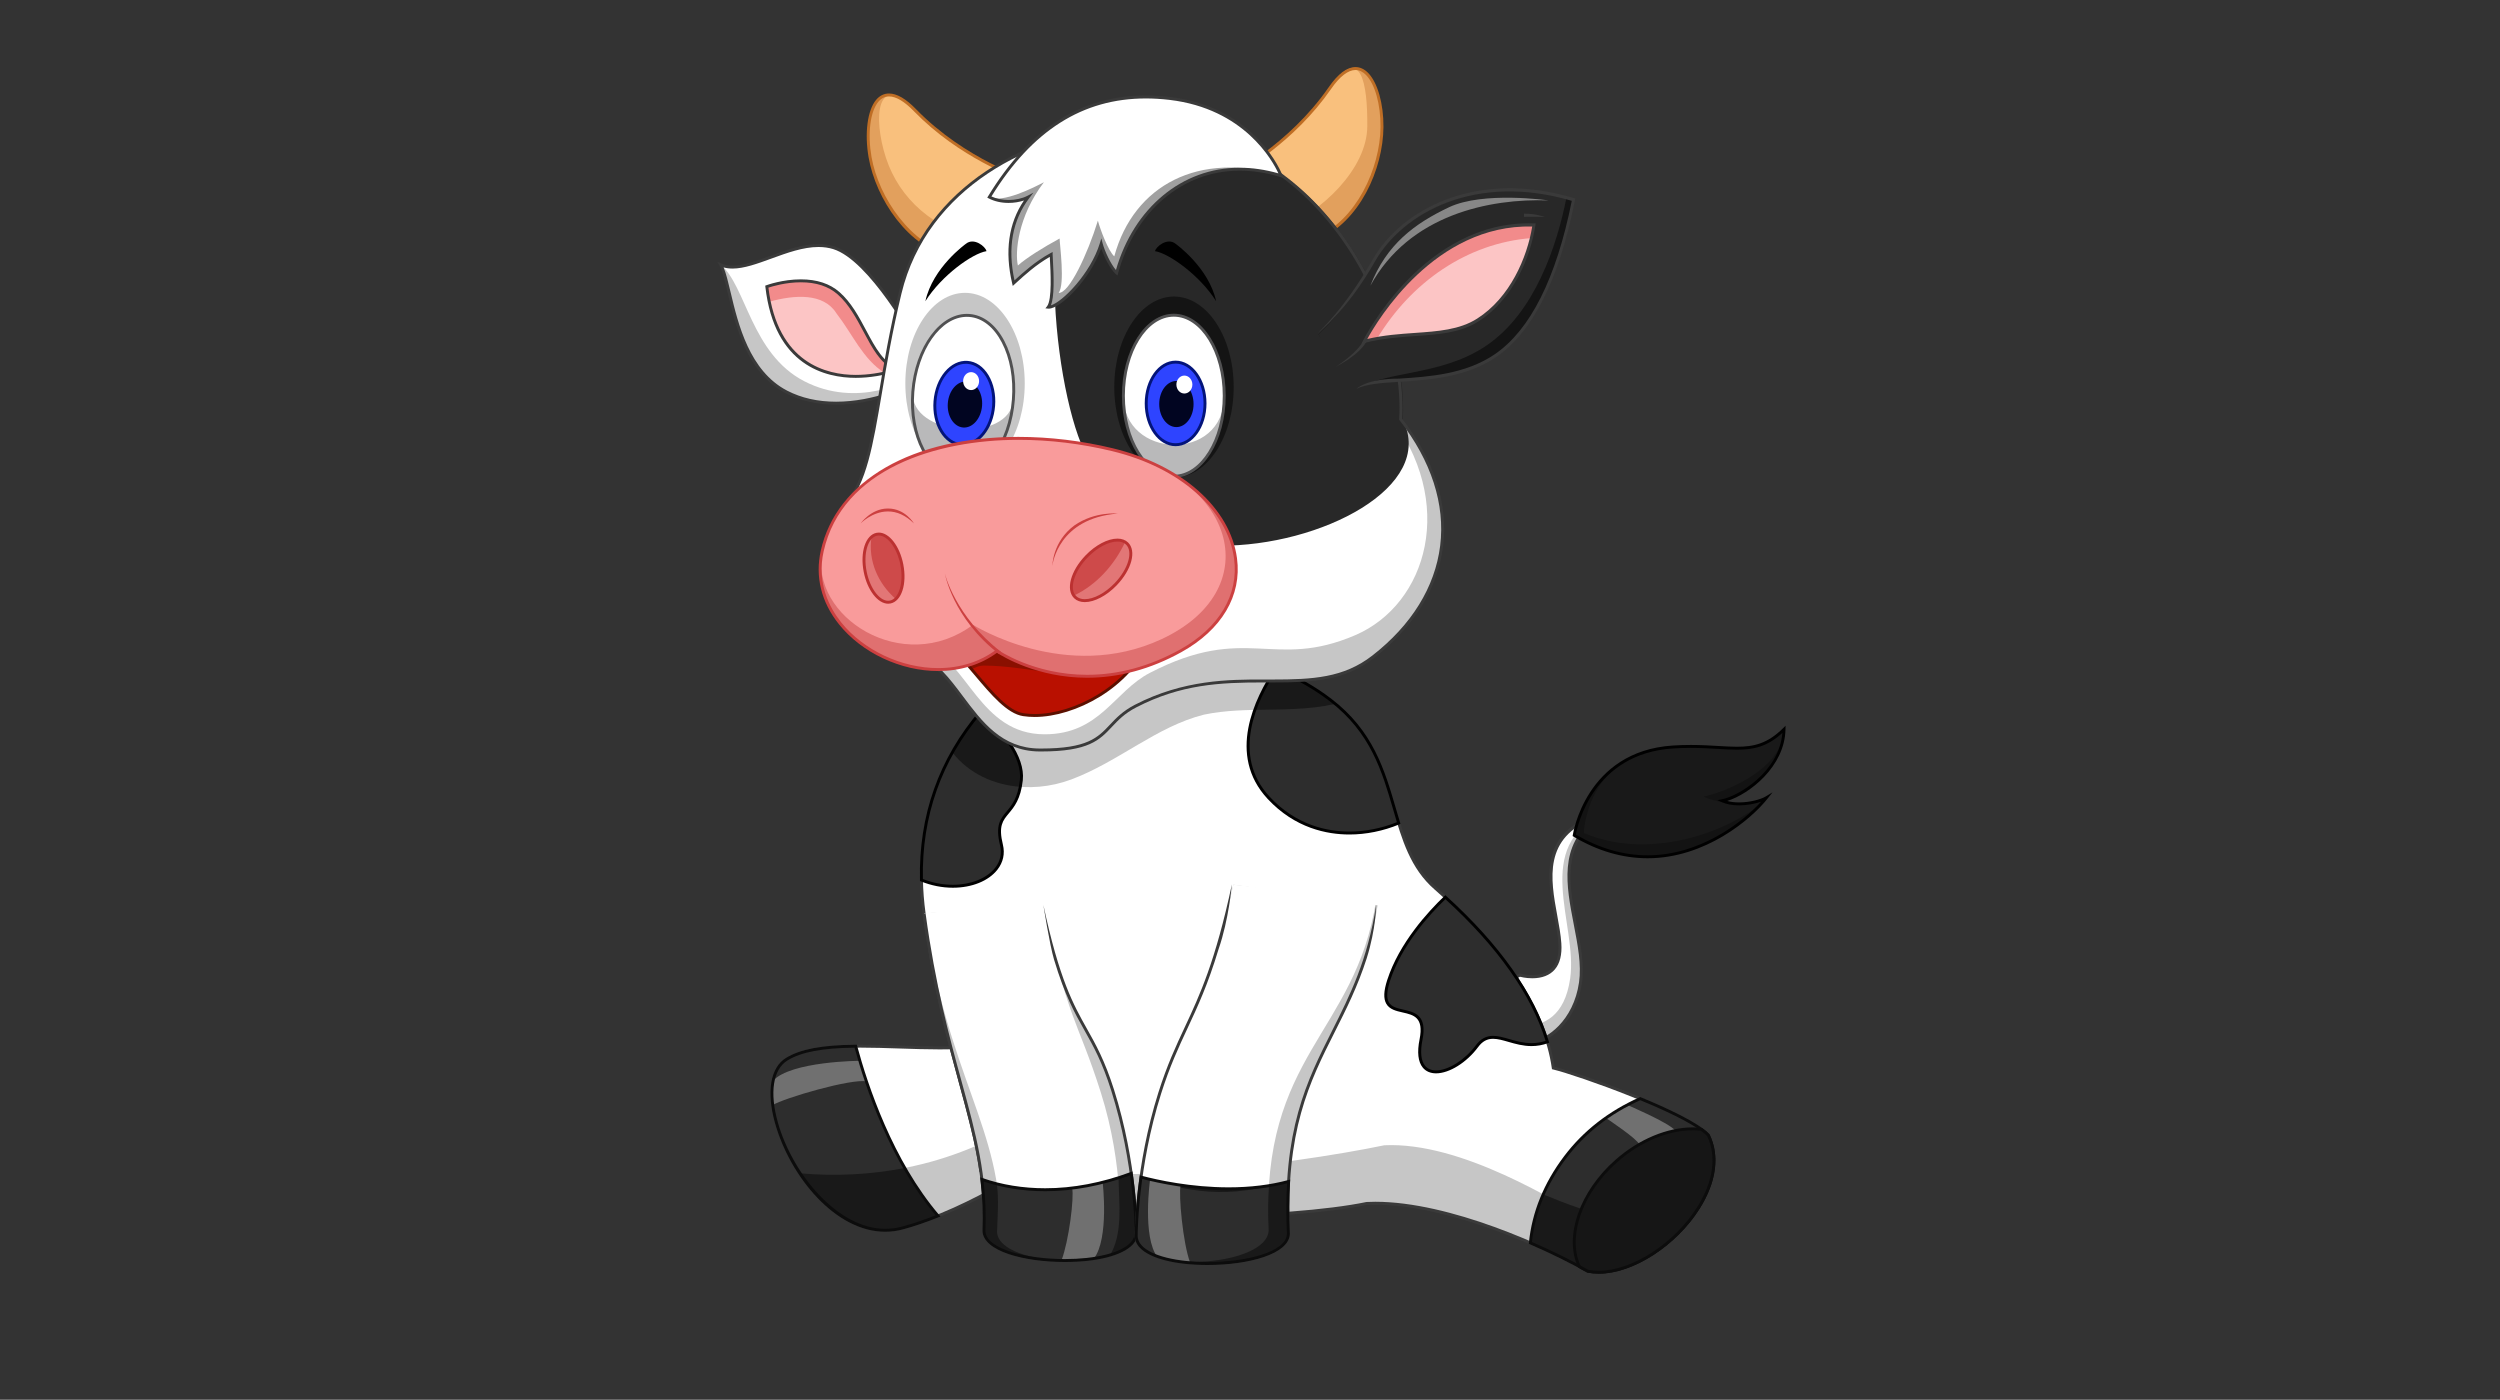 <?xml version="1.0" encoding="utf-8"?>
<!-- Generator: Adobe Illustrator 16.0.0, SVG Export Plug-In . SVG Version: 6.00 Build 0)  -->
<!DOCTYPE svg PUBLIC "-//W3C//DTD SVG 1.1//EN" "http://www.w3.org/Graphics/SVG/1.1/DTD/svg11.dtd">
<svg version="1.1" id="Layer_1" xmlns="http://www.w3.org/2000/svg" xmlns:xlink="http://www.w3.org/1999/xlink" x="0px" y="0px"
	 width="768px" height="430px" viewBox="0 0 768 430" enable-background="new 0 0 768 430" xml:space="preserve">
<rect x="0" y="0" width="768" height="430" fill="#333333" stroke="none"/>
<g>
	<path fill="#C6C6C6" d="M467.13,299.601c0,0,12.964,3.585,12.06-9.772c-0.904-13.356-10.854-33.23,13.869-40.071
		c-21.105,12.379-5.125,35.348-7.538,52.125c-1.697,11.807-9.947,18.243-15.677,18.571
		C464.115,315.239,463.503,299.166,467.13,299.601z"/>
	<path fill="#FFFFFF" d="M467.13,299.601c0,0,12.964,3.585,12.06-9.772c-0.904-13.356-10.854-33.23,13.869-40.071
		c-22.914,10.059-8.293,34.044-10.703,50.822c-1.698,11.806-8.142,14.335-13.87,14.66
		C462.756,310.027,463.503,299.166,467.13,299.601z"/>
	<path fill="#3A3A3A" d="M469.688,320.95l-0.135-0.124c-4.576-4.162-6.084-15.23-4.57-19.716c0.56-1.658,1.398-2.006,2.005-2.006
		l0.193,0.012c0.076,0.015,1.617,0.433,3.55,0.433c1.906,0,4.535-0.414,6.234-2.389c1.396-1.624,1.991-4.077,1.773-7.296
		c-0.174-2.585-0.69-5.4-1.233-8.385c-2.278-12.457-4.859-26.578,15.44-32.196l3.536-0.978l-3.207,1.881
		c-13.861,8.13-11.354,21.085-8.929,33.611c1.194,6.17,2.43,12.549,1.622,18.159c-1.808,12.563-10.503,18.666-16.101,18.982
		L469.688,320.95z M466.987,300.082c-0.574,0-0.945,0.74-1.156,1.365c-1.271,3.765-0.155,14.374,4.169,18.505
		c5.155-0.419,13.383-6.391,15.074-18.146c0.782-5.434-0.382-11.444-1.613-17.808c-2.309-11.927-4.69-24.229,6.453-32.716
		c-15.916,5.959-13.59,18.692-11.523,30.01c0.552,3.012,1.07,5.858,1.251,8.501c0.236,3.502-0.441,6.202-2.014,8.031
		c-1.521,1.77-3.906,2.703-6.897,2.703c-2.053,0-3.646-0.434-3.713-0.453L466.987,300.082z"/>
	<path fill="#C6C6C6" d="M309.532,319.344c-18.392,6.633-53.574-2.702-67.838,6.03c-14.774,9.044,8.743,59.095,35.577,51.858
		c21.638-5.835,45.829-22.613,48.844-25.327C323.1,345.876,317.975,322.66,309.532,319.344z"/>
	<path fill="#FFFFFF" d="M321.541,339.178c-2.954-8.406-6.864-17.812-12.009-19.834c-18.392,6.633-53.574-2.702-67.838,6.03
		c-7.982,4.888-4.783,21.742,4.075,35.066C272.741,362.829,300,355.896,321.541,339.178z"/>
	<path fill="#3A3A3A" d="M271.932,378.397L271.932,378.397c-15.304-0.001-29.227-16.955-33.846-33.345
		c-2.708-9.613-1.449-17.113,3.371-20.064c5.883-3.602,15.328-4.064,22.9-4.064c3.893,0,8.034,0.139,12.039,0.271
		c4.068,0.136,8.274,0.275,12.29,0.275c9.417,0,15.8-0.788,20.694-2.553l0.16-0.058l0.158,0.062
		c6.373,2.504,10.747,15.5,13.94,24.988c1.12,3.328,2.087,6.203,2.883,7.793l0.154,0.309l-0.256,0.23
		c-3.284,2.955-27.44,19.604-49.028,25.427C275.597,378.151,273.761,378.397,271.932,378.397z M264.357,321.829
		c-7.453,0-16.738,0.447-22.427,3.931c-4.454,2.728-5.566,9.848-2.973,19.048c4.43,15.719,18.296,32.685,32.975,32.685
		c1.75,0,3.507-0.234,5.222-0.696c20.947-5.648,44.31-21.546,48.404-25.005c-0.791-1.688-1.716-4.438-2.778-7.592
		c-2.934-8.719-7.355-21.857-13.258-24.372c-4.975,1.761-11.414,2.548-20.836,2.548c-4.03,0-8.244-0.141-12.319-0.275
		C272.369,321.967,268.235,321.829,264.357,321.829z"/>
	<path fill="#191919" d="M277.271,377.232c3.596-0.97,7.261-2.246,10.89-3.706c-14.346-16.812-22.059-40.16-25.295-52.139
		c-8.549,0.082-16.156,0.916-21.172,3.986C226.92,334.418,250.437,384.469,277.271,377.232z"/>
	<path fill="#2D2D2D" d="M277.936,358.802c-7.963-13.89-12.709-28.676-15.07-37.414c-8.549,0.082-16.156,0.916-21.172,3.986
		c-7.982,4.888-4.783,21.742,4.075,35.066C256.573,361.397,267.424,360.865,277.936,358.802z"/>
	<path fill="#707070" d="M264.118,325.882c0,0-21.2,0.113-26.683,6.162c-0.735,4.752-0.113,7.462-0.113,7.462
		c3.392-2.147,24.252-8.254,28.888-7.293C265.362,330.065,264.118,325.882,264.118,325.882z"/>
	<path fill="#0C0C0C" d="M271.932,378.397L271.932,378.397c-15.304-0.001-29.227-16.955-33.846-33.345
		c-2.708-9.613-1.449-17.113,3.371-20.064c4.416-2.703,11.017-3.953,21.404-4.053l0.35-0.004l0.092,0.338
		c3.311,12.258,10.989,35.308,25.202,51.964l0.408,0.479l-0.583,0.233c-3.858,1.554-7.54,2.807-10.94,3.724
		C275.597,378.151,273.761,378.397,271.932,378.397z M262.521,321.843c-10.011,0.123-16.371,1.334-20.59,3.917
		c-4.454,2.728-5.566,9.848-2.973,19.048c4.43,15.719,18.296,32.685,32.975,32.685h0c1.75,0,3.506-0.234,5.221-0.696
		c3.195-0.862,6.643-2.023,10.256-3.456C273.472,356.743,265.869,334.137,262.521,321.843z"/>
	<path fill="#C6C6C6" d="M322.346,201.002c0,0-46.047,23.765-38.464,79.596c5.229,38.497,14.33,57.728,17.414,79.119
		c9.065,18.228,92.657,15.404,118.587,9.977c23.669-1.13,55.778,13.87,67.839,20.805c18.09,3.617,46.055-23.293,37.075-41.755
		c-6.332-6.936-40.09-18.849-47.628-20.656c-2.713-18.995-16.432-37.987-36.181-55.176c-16.281-14.171-9.045-40.1-32.262-57.889
		C382.352,194.813,344.809,197.232,322.346,201.002z"/>
	<path fill="#FFFFFF" d="M524.797,348.744c-6.332-6.936-40.09-18.849-47.628-20.656c-2.713-18.995-16.432-37.987-36.181-55.176
		c-15.918-13.854-9.373-38.944-30.77-56.683c-13.182,3.041-27.307,0.562-40.385,3.315c-14.472,3.618-26.232,14.472-40.704,19.899
		c-12.641,4.74-28.042,2.578-36.56-8.294c-6.9,12.326-11.511,28.665-8.688,49.448c5.229,38.497,22.038,48.936,25.122,70.326
		c9.066,18.229,90.321,6.332,116.25,0.905c23.668-1.132,52.819,17.261,64.88,24.195
		C508.224,379.645,533.776,367.206,524.797,348.744z"/>
	<path fill="#3A3A3A" d="M491.173,391.281h-0.002c-1.224,0-2.414-0.114-3.538-0.339l-0.137-0.052
		c-12.517-7.195-42.213-20.805-65.021-20.805c-0.872,0-1.736,0.021-2.57,0.061c-11.654,2.444-33.105,4.095-53.309,4.095
		c-17.614,0-59.276-1.396-65.705-14.322l-0.043-0.137c-1.29-8.945-3.619-17.452-6.315-27.304c-3.777-13.8-8.059-29.44-11.099-51.817
		c-3.939-29.002,6.791-49.225,16.486-61.084c10.501-12.844,22.103-18.917,22.218-18.977l0.133-0.044
		c10.121-1.698,19.935-2.56,29.17-2.56c23.76,0,43.126,5.608,57.561,16.669c12.868,9.859,16.389,21.933,19.795,33.608
		c2.699,9.255,5.249,17.996,12.488,24.297c21.104,18.369,33.646,37.433,36.288,55.15c7.755,1.958,41.105,13.652,47.558,20.718
		l0.072,0.107c3.152,6.481,2.09,14.524-2.992,22.646C515.043,382.646,501.7,391.281,491.173,391.281z M487.882,390.069
		c1.046,0.204,2.15,0.308,3.289,0.308h0.002c10.243,0,23.256-8.453,30.271-19.664c4.896-7.823,5.951-15.531,2.975-21.713
		c-6.259-6.736-39.7-18.636-47.354-20.473l-0.299-0.072l-0.043-0.305c-2.512-17.585-14.972-36.568-36.029-54.897
		c-7.44-6.476-10.026-15.34-12.764-24.726c-3.364-11.536-6.844-23.467-19.477-33.146c-14.272-10.936-33.454-16.48-57.011-16.48
		c-9.163,0-18.902,0.853-28.949,2.534c-0.917,0.491-11.904,6.513-21.896,18.743c-9.569,11.715-20.16,31.696-16.266,60.359
		c3.031,22.319,7.305,37.93,11.075,51.7c2.697,9.854,5.028,18.368,6.328,27.342c4.451,8.743,28.079,13.756,64.862,13.756
		c20.146,0,41.523-1.642,53.194-4.083c0.92-0.05,1.798-0.071,2.685-0.071C445.435,369.182,475.256,382.822,487.882,390.069z"/>
	<path fill="#2D2D2D" d="M426.592,301.177c-4.975,15.377,12.889,3.544,9.949,18.167c-2.939,14.622,10.402,11.174,17.186,2.044
		c5.237-7.048,11.688,2.256,21.639-1.351c-4.618-15.292-15.937-30.415-31.35-44.427
		C439.562,279.861,430.306,289.698,426.592,301.177z"/>
	<path d="M441.155,329.733L441.155,329.733c-1.723-0.002-3.132-0.61-4.076-1.764c-1.457-1.778-1.786-4.711-0.981-8.716
		c1.354-6.739-1.827-7.46-5.194-8.224c-1.985-0.451-4.038-0.917-5.039-2.676c-0.901-1.582-0.807-3.907,0.298-7.317
		c3.67-11.344,12.565-21.006,17.541-25.755l0.307-0.291l0.31,0.284c16.463,14.967,27.055,29.982,31.479,44.631l0.124,0.41
		l-0.402,0.146c-1.654,0.6-3.303,0.892-5.041,0.892c-2.627,0-4.994-0.684-7.084-1.286c-1.692-0.486-3.291-0.948-4.72-0.948
		c-1.866,0-3.281,0.782-4.585,2.536C450.557,326.411,445.238,329.733,441.155,329.733z M444.023,276.229
		c-4.965,4.786-13.466,14.158-17.002,25.087c-1.005,3.106-1.127,5.263-0.37,6.59c0.803,1.413,2.574,1.815,4.451,2.242
		c3.474,0.786,7.411,1.681,5.882,9.284c-0.738,3.674-0.464,6.428,0.794,7.964c0.778,0.949,1.914,1.432,3.376,1.432h0.001
		c3.755,0,8.89-3.242,12.209-7.711c1.471-1.979,3.158-2.901,5.311-2.901c1.557,0,3.215,0.478,4.971,0.983
		c2.03,0.586,4.333,1.25,6.833,1.25c1.488,0,2.908-0.229,4.326-0.696C470.383,305.488,460.029,290.846,444.023,276.229z"/>
	<path fill="#191919" d="M389.732,245.098c11.551,12.428,27.633,12.842,39.946,7.735c-3.857-12.563-6.527-26.758-20.952-37.81
		c-5.221-4.001-10.883-7.103-16.775-9.496C385.615,214.949,377.507,231.944,389.732,245.098z"/>
	<path fill="#2D2D2D" d="M410.231,216.226c-8.052,1.86-16.456,1.665-24.762,1.851c-3.051,8.582-3.573,18.59,4.263,27.021
		c11.551,12.428,27.633,12.842,39.946,7.735C425.96,240.721,423.341,227.094,410.231,216.226z"/>
	<path d="M414.537,256.359h-0.002c-6.822,0-16.72-1.902-25.134-10.954c-12.528-13.479-4.015-30.928,2.175-40.129l0.205-0.304
		l0.341,0.138c6.224,2.526,11.903,5.741,16.88,9.556c12.868,9.858,16.391,21.931,19.796,33.606c0.436,1.494,0.866,2.973,1.313,4.43
		l0.121,0.394l-0.381,0.156C424.949,255.285,419.652,256.359,414.537,256.359z M392.122,206.086
		c-6.02,9.055-14.025,25.828-2.059,38.703c8.191,8.814,17.83,10.665,24.472,10.665h0.002c4.867,0,9.902-0.995,14.589-2.884
		c-0.406-1.332-0.799-2.683-1.196-4.045c-3.365-11.536-6.845-23.465-19.478-33.144C403.631,211.688,398.138,208.562,392.122,206.086
		z"/>
	<path fill="#191919" d="M307.648,259.569c-2.713-11.08,4.749-7.688,6.105-19.899c0.819-7.371-6.437-15.729-12.317-21.196
		c-9.657,11.287-18.905,28.315-18.374,51.868C296.385,275.712,309.971,269.055,307.648,259.569z"/>
	<path fill="#2D2D2D" d="M292.572,231.153c-5.722,10.221-9.871,23.198-9.51,39.188c13.323,5.37,26.908-1.287,24.585-10.772
		c-2.55-10.411,3.883-8.048,5.795-17.852C305.39,241.114,297.723,237.726,292.572,231.153z"/>
	<path d="M292.722,272.71h-0.002c-3.312,0-6.618-0.656-9.827-1.948l-0.276-0.112l-0.007-0.298
		c-0.446-19.762,5.772-37.315,18.482-52.172l0.307-0.359l0.345,0.322c6.143,5.712,13.291,14.092,12.459,21.578
		c-0.643,5.78-2.666,8.198-4.291,10.142c-1.875,2.243-3.23,3.864-1.825,9.6c0.678,2.771,0.096,5.436-1.685,7.706
		C303.679,270.639,298.564,272.71,292.722,272.71z M283.509,270.032c3.014,1.177,6.111,1.773,9.211,1.773h0.002
		c5.484,0,10.453-1.991,12.969-5.197c1.603-2.042,2.127-4.439,1.517-6.932c-1.514-6.18,0.12-8.133,2.01-10.394
		c1.628-1.946,3.473-4.153,4.085-9.663c0.775-6.976-5.92-14.934-11.83-20.492C289.184,233.657,283.141,250.781,283.509,270.032z"/>
	<path fill="#C6C6C6" d="M283.882,280.599c6.655,48.997,19.582,66.784,18.395,97.538c0.321,11.457,47.355,12.683,46.752,0.301
		c0,0,0.006-20.729-7.236-43.567c-7.191-22.679-13.568-18.769-21.708-56.759L283.882,280.599z"/>
	<path fill="#FFFFFF" d="M283.882,280.599c6.655,48.997,24.425,67.045,23.238,97.799c0.32,11.458,37.387,11.929,36.784-0.452
		c0,0,1.513-19.482-5.729-42.322c-7.191-22.678-9.95-21.104-18.09-59.095L283.882,280.599z"/>
	<path fill="#3A3A3A" d="M326.972,387.688c-7.745,0-15.713-1.302-20.602-3.902c-2.955-1.571-4.484-3.468-4.545-5.636
		c0.643-16.687-2.858-29.477-7.292-45.67c-3.778-13.799-8.059-29.44-11.099-51.818l0.896-0.123
		c3.031,22.319,7.305,37.93,11.075,51.703c4.454,16.268,7.972,29.118,7.324,45.913c0.051,1.789,1.418,3.425,4.065,4.832
		c9.513,5.059,30.915,5.12,38.812,0.11c2.058-1.306,3.058-2.866,2.972-4.637c-0.001-0.229-0.081-20.948-7.216-43.453
		c-2.815-8.878-5.444-13.554-8.229-18.505c-2.984-5.308-6.041-10.742-9.338-21.747c-1.34-4.473-3.269-16.737-3.269-16.737
		c4.924,22.977,9.23,30.636,13.395,38.041c2.684,4.773,5.46,9.709,8.303,18.675c7.18,22.644,7.258,43.497,7.258,43.704
		c0.103,2.099-1.038,3.931-3.391,5.423C342.066,386.414,334.627,387.688,326.972,387.688z"/>
	<path fill="#191919" d="M302.277,378.137c0.321,11.457,47.355,12.683,46.752,0.301c0,0,0.002-7.28-1.504-17.964
		c-21.037,7.809-37.093,4.915-45.891,1.841C302.235,367.335,302.494,372.519,302.277,378.137z"/>
	<path fill="#2D2D2D" d="M343.614,361.896c-15.753,5.269-29.482,3.733-37.372,1.795c0.601,5.022,0.266,9.087,0.048,14.706
		c0.229,8.183,22.231,11.011,34.575,7.452C345.026,378.977,343.75,370.018,343.614,361.896z"/>
	<path fill="#707070" d="M338.741,363.249c0,0,2.035,17.242-2.713,23.404c-5.938,0.974-9.912,0.456-9.912,0.456
		c2.224-5.826,3.919-19.281,3.241-22.107C333.05,364.888,338.119,363.249,338.741,363.249z"/>
	<path fill="#0C0C0C" d="M327.125,387.688h-0.002c-12.439,0-25.123-3.276-25.298-9.538c0.205-5.324-0.004-10.477-0.639-15.781
		l-0.086-0.72l0.685,0.239c5.972,2.087,12.471,3.145,19.315,3.145c8.524,0,17.362-1.677,26.269-4.983l0.527-0.194l0.079,0.557
		c1.492,10.592,1.508,17.953,1.508,18.026c0.071,1.447-0.466,2.794-1.595,3.979C344.742,385.717,336.98,387.688,327.125,387.688z
		 M302.167,362.975c0.575,5.101,0.759,10.075,0.562,15.18c0.157,5.594,12.685,8.63,24.394,8.63h0.002
		c9.471,0,17.174-1.913,20.107-4.991c0.951-1,1.405-2.121,1.346-3.333c-0.001-0.092-0.017-7.143-1.423-17.368
		c-8.829,3.215-17.593,4.845-26.056,4.845C314.412,365.938,308.046,364.94,302.167,362.975z"/>
	<path fill="#C6C6C6" d="M423.199,278.111c-6.332,41.232-29.849,46.809-27.407,100.945c-0.32,11.458-47.354,12.683-46.751,0.302
		c0,0-0.006-20.729,7.236-43.568c7.191-22.678,14.462-26.021,22.601-64.01L423.199,278.111z"/>
	<path fill="#FFFFFF" d="M422.753,276.528c-6.332,41.232-35.464,47.28-33.021,101.417c-0.32,11.457-41.294,13.794-40.692,1.413
		c0,0-0.006-20.729,7.236-43.568c7.191-22.678,14.462-26.021,22.601-64.01L422.753,276.528z"/>
	<path fill="#3A3A3A" d="M371.099,388.608c-7.657,0-15.094-1.273-19.12-3.827c-2.353-1.493-3.493-3.325-3.391-5.445
		c0-0.186,0.077-21.038,7.257-43.683c2.692-8.488,5.339-14.159,8.143-20.163c4.6-9.85,9.354-20.036,14.448-43.805
		c0,0-0.915,10.812-4.101,19.927c-3.282,10.884-6.44,17.647-9.527,24.261c-2.791,5.978-5.427,11.623-8.101,20.055
		c-7.138,22.512-7.215,43.224-7.215,43.431c-0.086,1.793,0.914,3.354,2.971,4.658c7.897,5.011,29.299,4.95,38.812-0.109
		c2.646-1.407,4.015-3.044,4.065-4.862c-1.444-31.985,6.03-46.827,13.944-62.539c5.348-10.619,10.877-21.598,13.468-38.463
		c0,0,0,7.062-2.889,16.322c-2.776,8.659-6.312,15.678-9.771,22.546c-7.858,15.604-15.282,30.343-13.849,62.126
		c-0.061,2.201-1.589,4.097-4.545,5.668C386.811,387.305,378.843,388.608,371.099,388.608z"/>
	<path fill="#191919" d="M395.792,379.057c-0.266-5.911-0.223-11.242,0.073-16.104c-18.098,4.877-37.997,0.601-45.35-1.344
		c-1.476,10.564-1.475,17.75-1.475,17.75C348.438,391.739,395.472,390.515,395.792,379.057z"/>
	<path fill="#2D2D2D" d="M389.732,377.945c-0.266-5.912-0.201-8.841,0.094-13.703c-18.098,4.878-31.958-0.689-39.311-2.634
		c-1.476,10.564-1.475,17.75-1.475,17.75C348.438,391.739,389.412,389.402,389.732,377.945z"/>
	<path fill="#707070" d="M353.307,362.321c0,0-2.468,17.719,2.28,23.881c5.938,0.974,10.025,1.658,10.025,1.658
		c-2.223-5.826-3.6-20.959-2.921-23.786C358.998,363.961,353.929,362.321,353.307,362.321z"/>
	<path fill="#0C0C0C" d="M370.95,388.608h-0.002c-9.857,0-17.619-1.971-20.764-5.272c-1.129-1.186-1.667-2.531-1.595-4
		c0-0.05,0.016-7.315,1.479-17.79l0.07-0.506l0.493,0.131c5.057,1.338,15.266,3.581,26.813,3.581c6.64,0,12.797-0.753,18.304-2.237
		l0.606-0.164l-0.037,0.629c-0.304,4.988-0.328,10.39-0.073,16.058C396.069,385.332,383.387,388.608,370.95,388.608z
		 M350.894,362.175c-1.385,10.141-1.401,17.113-1.401,17.184c-0.059,1.233,0.394,2.354,1.345,3.354
		c2.933,3.079,10.639,4.992,20.11,4.992c11.708,0,24.236-3.034,24.394-8.659c-0.247-5.432-0.234-10.651,0.037-15.496
		c-5.427,1.398-11.457,2.106-17.934,2.106C366.159,365.655,356.146,363.532,350.894,362.175z"/>
	<path fill="#191919" d="M524.797,348.744c-2.91-3.188-11.616-7.426-20.904-11.251c-7.467,3.313-16.133,8.827-23.03,17.954
		c-7.032,9.309-9.942,18.47-10.735,26.369c7.375,3.192,13.592,6.381,17.595,8.683C505.812,394.116,533.776,367.206,524.797,348.744z
		"/>
	<path fill="#2D2D2D" d="M518.706,375.29c6.678-8.187,10.139-18.224,6.091-26.546c-2.91-3.188-11.616-7.426-20.904-11.251
		c-7.467,3.313-16.133,8.827-23.03,17.954c-2.931,3.879-5.137,7.73-6.781,11.479C487.894,372.631,503.812,377.95,518.706,375.29z"/>
	<path fill="#707070" d="M499.801,339.394c0,0,12.606,5.37,14.812,7.857c-3.845,0.226-10.911,4.409-10.911,4.409
		c-0.961-1.979-9.296-7.455-10.358-8.222C494.669,341.983,499.801,339.394,499.801,339.394z"/>
	<path fill="#0C0C0C" d="M491.173,391.281h-0.002c-1.224,0-2.414-0.114-3.538-0.339l-0.137-0.052
		c-4.756-2.733-11.152-5.891-17.549-8.66l-0.304-0.132l0.033-0.328c0.942-9.388,4.585-18.336,10.825-26.596
		c5.88-7.783,13.688-13.871,23.206-18.095l0.177-0.079l0.18,0.074c7.815,3.219,17.815,7.803,21.066,11.363l0.072,0.107
		c3.152,6.481,2.09,14.524-2.992,22.646C515.043,382.646,501.7,391.281,491.173,391.281z M487.882,390.069
		c1.046,0.204,2.15,0.308,3.289,0.308h0.002c10.243,0,23.256-8.453,30.271-19.664c4.896-7.823,5.951-15.531,2.975-21.713
		c-2.509-2.702-9.598-6.509-20.519-11.015c-9.297,4.157-16.926,10.124-22.676,17.736c-6.066,8.027-9.636,16.71-10.613,25.812
		C476.907,384.271,483.182,387.372,487.882,390.069z"/>
	<path fill="#161616" d="M524.797,348.744c-0.521-0.572-1.246-1.181-2.109-1.81c-7.999-0.923-17.853,2.438-26.104,9.682
		c-11.129,9.773-15.638,23.363-11.425,32.455c0.931,0.504,1.789,0.982,2.562,1.428C505.812,394.116,533.776,367.206,524.797,348.744
		z"/>
	<path fill="#0C0C0C" d="M491.173,391.281h-0.002c-1.224,0-2.414-0.114-3.538-0.339l-0.137-0.052
		c-0.771-0.442-1.626-0.919-2.552-1.422l-0.132-0.071l-0.063-0.137c-4.36-9.413,0.49-23.284,11.537-32.984
		c7.197-6.318,15.853-9.943,23.744-9.943c0.921,0,1.832,0.051,2.709,0.151l0.118,0.015l0.097,0.07
		c0.948,0.69,1.659,1.303,2.177,1.869l0.072,0.107c3.152,6.481,2.09,14.524-2.992,22.646
		C515.043,382.646,501.7,391.281,491.173,391.281z M487.882,390.069c1.044,0.204,2.15,0.308,3.289,0.308h0.002
		c10.243,0,23.256-8.453,30.271-19.664c4.896-7.823,5.951-15.531,2.975-21.713c-0.449-0.483-1.088-1.031-1.901-1.629
		c-0.807-0.089-1.642-0.134-2.486-0.134c-7.676,0-16.113,3.543-23.147,9.72c-10.698,9.394-15.463,22.733-11.374,31.79
		C486.366,389.213,487.16,389.655,487.882,390.069z"/>
	<path fill="#131313" d="M483.603,256.614c0,0,3.612-25.401,30.301-27.136c17.401-1.13,24.647,3.937,34.146-5.427
		c-0.226,12.437-13.115,20.804-18.994,21.935c4.522,2.035,11.306,0.451,13.567-0.904
		C537.421,251.64,513.225,274.252,483.603,256.614z"/>
	<path fill="#191919" d="M486.552,255.906c0,0,0.663-24.693,27.352-26.428c17.401-1.13,24.647,3.937,34.146-5.427
		c-0.226,12.437-18.871,19.539-24.749,20.669c4.522,2.035,12.964,3.585,19.322,0.361
		C537.421,251.64,510.636,265.977,486.552,255.906z"/>
	<path d="M506.154,263.658c-7.701,0-15.366-2.239-22.783-6.655l-0.259-0.155l0.043-0.297c0.036-0.258,3.974-25.786,30.719-27.523
		c1.829-0.118,3.634-0.177,5.518-0.177c3.162,0,5.982,0.167,8.469,0.315c2.039,0.122,3.964,0.236,5.729,0.236
		c5.179,0,9.351-0.949,14.143-5.673l0.789-0.778l-0.021,1.108c-0.207,11.436-11.051,19.857-17.904,21.999
		c1.081,0.298,2.304,0.448,3.653,0.448c3.325,0,6.675-0.935,8.139-1.813l2.133-1.279l-1.546,1.947
		C537.957,251.69,523.803,263.658,506.154,263.658z M484.101,256.383c7.192,4.228,14.61,6.371,22.054,6.371
		c16,0,29.079-10.042,34.852-16.465c-1.804,0.623-4.295,1.122-6.756,1.122c-2.078,0-3.889-0.342-5.382-1.013l-1.304-0.587
		l1.404-0.271c5.054-0.971,17.621-8.405,18.574-20.386c-4.671,4.265-8.844,5.15-13.953,5.15c-1.794,0-3.73-0.114-5.782-0.236
		c-2.476-0.146-5.279-0.314-8.416-0.314c-1.865,0-3.649,0.058-5.459,0.175C489.476,231.519,484.621,253.562,484.101,256.383z"/>
	<path fill="#E2A05D" d="M315.869,55.56c0,0-19.409-5.879-34.786-21.708c-11.741-12.087-16.055,1.583-13.794,14.472
		c2.261,12.89,12.382,27.489,25.513,30.428C304.577,75.133,312.438,61.665,315.869,55.56z"/>
	<path fill="#F9C07D" d="M315.869,55.56c0,0-19.409-5.879-34.786-21.708c-11.741-12.087-12.989,2.146-8.938,14.59
		c4.221,12.964,15.06,21.89,28.191,24.83C312.111,69.653,312.438,61.665,315.869,55.56z"/>
	<path fill="#BF6E25" d="M292.821,79.219l-0.118-0.026c-13.831-3.096-23.646-18.175-25.86-30.791
		c-1.301-7.417-0.377-14.541,2.3-17.728c1.09-1.297,2.424-1.956,3.967-1.956c2.4,0,5.192,1.622,8.297,4.818
		c15.121,15.565,34.399,21.532,34.592,21.59l0.539,0.163l-0.276,0.492c-3.015,5.366-11.025,19.622-23.327,23.402L292.821,79.219z
		 M273.11,29.623c-1.263,0-2.364,0.55-3.275,1.634c-2.514,2.994-3.358,9.821-2.1,16.989c2.187,12.462,12.145,27.075,25.049,30.039
		c11.547-3.62,19.273-16.88,22.419-22.465c-3.242-1.088-20.58-7.379-34.445-21.652C277.831,31.152,275.257,29.623,273.11,29.623z"/>
	<path fill="#E2A05D" d="M377.829,54.209c0,0,18.171-9.005,30.721-27.158c9.582-13.861,16.096-1.091,15.995,11.994
		c-0.1,13.086-7.669,29.156-20.135,34.226C392.199,71.648,382.221,59.664,377.829,54.209z"/>
	<path fill="#F9C07D" d="M377.829,54.209c0,0,18.171-9.005,30.721-27.158c9.582-13.861,11.585-1.31,11.483,11.775
		c-0.099,13.086-14.046,26.319-26.51,31.388C381.312,68.592,382.221,59.664,377.829,54.209z"/>
	<path fill="#BF6E25" d="M404.47,73.735l-0.118-0.015c-12.76-1.697-23.015-14.433-26.875-19.227l-0.354-0.439l0.505-0.25
		c0.181-0.09,18.215-9.169,30.55-27.01c2.841-4.109,5.606-6.193,8.222-6.193c1.396,0,2.695,0.596,3.86,1.771
		c2.933,2.956,4.792,9.502,4.737,16.677c-0.098,12.808-7.284,29.301-20.416,34.641L404.47,73.735z M378.526,54.355
		c4.026,4.989,13.838,16.79,25.825,18.452c12.238-5.055,19.646-21.113,19.741-33.765c0.054-6.946-1.703-13.24-4.476-16.033
		c-0.99-0.997-2.072-1.503-3.218-1.503c-2.269,0-4.854,2.006-7.478,5.802C397.605,43.676,381.544,52.746,378.526,54.355z"/>
	<path fill="#C6C6C6" d="M282,106.233c0,0-14.171-26.533-25.929-30.15c-11.759-3.618-26.23,9.019-34.673,5.263
		c3.618,6.495,3.919,30.616,20.201,39.058c16.281,8.442,37.386-0.904,40.401-3.618C282.301,111.961,282,106.233,282,106.233z"/>
	<path fill="#FFFFFF" d="M282,106.233c0,0-14.171-26.533-25.929-30.15c-11.759-3.618-26.23,9.019-34.673,5.263
		c7.764,6.344,9.347,27.299,25.628,35.741c16.281,8.442,32.544,0.068,35.559-2.646C282.887,109.617,282,106.233,282,106.233z"/>
	<path fill="#3A3A3A" d="M256.854,124.311L256.854,124.311c-5.776-0.001-10.979-1.18-15.465-3.505
		c-11.973-6.209-15.474-20.919-17.79-30.653c-0.875-3.675-1.629-6.849-2.597-8.586l-0.66-1.184l1.238,0.551
		c1.008,0.448,2.138,0.667,3.451,0.666c3.377,0,7.388-1.464,11.633-3.014c4.868-1.777,9.9-3.614,14.788-3.614
		c1.688,0,3.287,0.228,4.75,0.678c11.801,3.632,25.613,29.28,26.195,30.371l0.053,0.189c0.002,0.058,0.299,5.811-0.001,10.604
		l-0.011,0.184l-0.137,0.124C280.102,119.102,268.945,124.311,256.854,124.311z M222.284,82.147
		c0.786,1.871,1.423,4.549,2.196,7.795c2.278,9.574,5.721,24.042,17.326,30.06c4.355,2.258,9.418,3.403,15.047,3.403
		c11.615,0,22.282-4.842,24.706-6.838c0.256-4.353,0.03-9.435-0.007-10.21c-0.914-1.685-14.504-26.424-25.615-29.843
		c-1.378-0.423-2.887-0.639-4.485-0.639c-4.728,0-9.684,1.809-14.478,3.56c-4.323,1.578-8.406,3.068-11.943,3.068
		C224.03,82.504,223.122,82.386,222.284,82.147z"/>
	<path fill="#F28B8B" d="M235.568,88.055c0,0,13.869-5.134,22.009,2c8.14,7.133,9.95,21.002,18.392,23.415
		C257.879,119.197,238.583,114.408,235.568,88.055z"/>
	<path fill="#FCC5C5" d="M256.975,96.284c-4.011-6.419-13.002-5.72-20.664-3.587c4.274,20.445,19.833,25.383,35.492,21.889
		C265.143,110.481,261.868,102.573,256.975,96.284z"/>
	<path fill="#3A3A3A" d="M262.891,116.076c-9.177,0-24.988-3.634-27.772-27.97l-0.041-0.352l0.333-0.123
		c0.2-0.074,4.97-1.815,10.617-1.815c4.909,0,8.895,1.312,11.848,3.899c3.626,3.178,5.972,7.583,8.241,11.844
		c2.785,5.231,5.416,10.173,9.977,11.476l1.444,0.413l-1.432,0.453C271.548,115.344,267.101,116.076,262.891,116.076z
		 M236.059,88.364c2.819,23.312,18.001,26.807,26.832,26.807c3.722,0,7.636-0.586,11.655-1.744
		c-4.13-1.869-6.612-6.532-9.228-11.443c-2.23-4.189-4.537-8.521-8.039-11.589c-2.783-2.438-6.569-3.674-11.251-3.674
		C241.381,86.72,237.24,87.973,236.059,88.364z"/>
	<path fill="#C6C6C6" d="M344.201,39.395c-27.555,1.429-59.831,18.048-67.704,50.653c-7.873,32.604-7.371,54.723-16.869,65.125
		c0.904,18.09,9.648,42.061,22.613,46.584c12.965,4.521,17.149,28.532,37.085,28.642c22.317,0.125,18.542-7.812,29.523-13.493
		c29.722-15.375,53.651-0.125,72.988-15.149c22.991-17.866,29.851-45.528,8.443-72.965
		C432.393,97.133,405.257,36.229,344.201,39.395z"/>
	<path fill="#FFFFFF" d="M344.201,39.395c-27.555,1.429-59.831,18.048-67.704,50.653c-7.873,32.604-7.371,54.723-16.869,65.125
		c0.904,18.09,11.679,38.745,24.644,43.267c12.965,4.522,16.681,27.135,36.617,27.137c17.04,0,21.365-13.19,32.346-18.872
		c29.722-15.376,37.849-0.729,63.102-11.583c22.069-9.486,31.48-40.753,10.072-68.19C428.521,95.274,405.257,36.229,344.201,39.395z
		"/>
	<path fill="#282828" d="M344.866,39.588c-27.554,1.429-23.143,67.518-13.677,94.281c8.744,24.723,30.918,33.687,43.417,33.768
		c31.055,0.201,66.632-18.09,56.338-38.652C433.057,97.327,405.921,36.422,344.866,39.588z"/>
	<ellipse fill="#141414" cx="360.646" cy="118.91" rx="18.341" ry="27.816"/>
	<ellipse fill="#C6C6C6" cx="296.46" cy="117.777" rx="18.34" ry="27.816"/>
	<path fill="#3A3A3A" d="M319.845,230.853l-0.521-0.001c-11.988-0.068-18.497-8.759-24.238-16.43
		c-4.016-5.365-7.81-10.431-12.993-12.24c-12.929-4.508-21.961-27.9-22.916-46.987l-0.009-0.188l0.127-0.139
		c6.038-6.612,8-18.183,10.718-34.197c1.522-8.973,3.248-19.142,6.046-30.729c7.975-33.026,40.9-49.587,68.119-50.998
		c23.693-1.226,44.856,7.275,60.944,24.472c19.158,20.478,26.7,48.122,25.623,65.234c9.836,12.663,14.183,26.187,12.572,39.121
		c-1.61,12.942-8.942,24.817-21.201,34.343c-9.006,6.999-18.604,7.539-31.176,7.539h-0.002l-2.994-0.002
		c-13.178,0-25.198,0.576-38.885,7.659c-3.598,1.861-5.563,3.95-7.463,5.969C337.771,227.344,334.466,230.853,319.845,230.853z
		 M260.09,155.337c0.995,18.837,10.164,41.759,22.3,45.992c5.445,1.898,9.318,7.073,13.42,12.551
		c5.89,7.869,11.979,16.003,23.519,16.067l0.515,0.003c14.23,0,17.411-3.38,21.092-7.291c1.952-2.076,3.97-4.221,7.706-6.155
		c14.995-7.758,29.043-7.758,39.301-7.758l2.994,0.002c12.394,0,21.844-0.527,30.624-7.348
		c12.065-9.375,19.276-21.043,20.857-33.741c1.585-12.737-2.734-26.081-12.494-38.588l-0.106-0.136l0.013-0.172
		c1.126-16.91-6.332-44.379-25.371-64.729c-15.901-16.998-36.815-25.407-60.236-24.186c-26.894,1.395-59.421,17.732-67.287,50.307
		c-2.791,11.557-4.513,21.71-6.033,30.667C268.18,136.878,266.207,148.509,260.09,155.337z"/>
	<ellipse fill="#B9B9BA" cx="360.595" cy="121.575" rx="15.49" ry="24.743"/>
	<path fill="#FFFFFF" d="M376.085,121.575c0,20.708-31.141,19.473-30.98,0c0.112-13.665,6.935-24.743,15.49-24.743
		C369.149,96.832,376.085,107.91,376.085,121.575z"/>
	<path fill="#505051" d="M360.595,146.771c-8.791,0-15.942-11.303-15.942-25.196c0-13.893,7.152-25.196,15.942-25.196
		c8.791,0,15.942,11.303,15.942,25.196C376.537,135.468,369.386,146.771,360.595,146.771z M360.595,97.284
		c-8.292,0-15.037,10.897-15.037,24.292c0,13.394,6.745,24.291,15.037,24.291c8.291,0,15.038-10.897,15.038-24.291
		C375.633,108.181,368.886,97.284,360.595,97.284z"/>
	<ellipse fill="#2E44FF" cx="361.147" cy="123.93" rx="9.031" ry="12.684"/>
	<path fill="#03147A" d="M361.146,137.065c-5.229,0-9.483-5.893-9.483-13.136s4.254-13.136,9.483-13.136s9.485,5.893,9.485,13.136
		S366.376,137.065,361.146,137.065z M361.146,111.698c-4.731,0-8.578,5.487-8.578,12.232s3.847,12.232,8.578,12.232
		s8.581-5.487,8.581-12.232S365.877,111.698,361.146,111.698z"/>
	<ellipse fill="#010521" cx="361.386" cy="124.118" rx="5.276" ry="7.085"/>
	
		<ellipse transform="matrix(0.997 0.078 -0.078 0.997 10.341 -22.623)" fill="#B9B9BA" cx="295.869" cy="121.575" rx="15.49" ry="24.744"/>
	<path fill="#FFFFFF" d="M311.312,122.779c-1.062,13.624-31.948,11.217-30.886-2.407c1.062-13.624,8.836-24.13,17.365-23.465
		C306.32,97.571,312.373,109.155,311.312,122.779z"/>
	<path fill="#505051" d="M294.713,146.726c-0.267,0-0.534-0.011-0.803-0.031c-4.286-0.334-8.094-3.289-10.723-8.318
		c-2.592-4.961-3.733-11.368-3.213-18.041c1.077-13.83,9.036-24.559,17.852-23.881c4.286,0.334,8.094,3.289,10.723,8.318
		c2.592,4.961,3.733,11.368,3.214,18.041C310.717,136.223,303.229,146.726,294.713,146.726z M297.023,97.329
		c-8.045,0-15.139,10.138-16.147,23.078c-0.507,6.506,0.599,12.739,3.114,17.551c2.479,4.743,6.026,7.526,9.991,7.834
		c8.322,0.641,15.84-9.716,16.879-23.049c0.507-6.505-0.599-12.739-3.114-17.551c-2.479-4.744-6.027-7.526-9.991-7.835
		C297.511,97.338,297.267,97.329,297.023,97.329z"/>
	
		<ellipse transform="matrix(0.997 0.078 -0.078 0.997 10.53 -22.647)" fill="#2E44FF" cx="296.236" cy="123.966" rx="9.032" ry="12.684"/>
	<path fill="#03147A" d="M295.759,137.083c-0.181,0-0.362-0.007-0.544-0.021c-2.555-0.199-4.838-1.768-6.431-4.417
		c-1.562-2.601-2.274-5.945-2.004-9.416c0.561-7.192,5.226-12.755,10.477-12.359c2.555,0.199,4.839,1.768,6.431,4.417
		c1.562,2.601,2.274,5.945,2.004,9.416C305.15,131.645,300.788,137.083,295.759,137.083z M296.713,111.752
		c-4.559,0-8.526,5.072-9.031,11.546c-0.256,3.285,0.411,6.438,1.877,8.879c1.438,2.392,3.471,3.806,5.726,3.982
		c4.74,0.37,8.982-4.83,9.504-11.528c0.256-3.284-0.411-6.438-1.877-8.879c-1.437-2.392-3.47-3.806-5.726-3.982
		C297.028,111.759,296.871,111.752,296.713,111.752z"/>
	
		<ellipse transform="matrix(0.997 0.078 -0.078 0.997 10.544 -22.658)" fill="#010521" cx="296.46" cy="124.172" rx="5.276" ry="7.085"/>
	<path d="M361.146,74.897c0,0,10.19,7.236,12.452,17.638c-4.976-7.915-14.472-14.698-18.769-15.376
		C355.055,75.802,358.647,72.839,361.146,74.897z"/>
	<path d="M296.723,74.897c0,0-10.188,7.236-12.45,17.638c4.975-7.915,14.472-14.698,18.769-15.376
		C302.815,75.802,299.224,72.839,296.723,74.897z"/>
	<path fill="#8A1000" d="M289.025,196.781c7.99,4.07,16.902,21.492,25.327,22.764c12.965,1.96,32.11-7.54,38.402-22.764
		C348.874,185.021,289.176,190.75,289.025,196.781z"/>
	<path fill="#B91000" d="M302.141,204.468c-1.139,0-2.368,0.449-3.658,1.148c5.254,6.166,10.655,13.14,15.87,13.928
		c10.054,1.519,23.823-3.857,32.433-13.446C332.427,210.262,316.64,204.468,302.141,204.468z"/>
	<path fill="#5B1000" d="M317.881,220.254L317.881,220.254c-1.245,0-2.455-0.089-3.597-0.262
		c-4.882-0.737-9.837-6.613-14.629-12.293c-3.637-4.309-7.396-8.765-10.835-10.516l-0.254-0.129l0.007-0.286
		c0.109-4.374,22.854-7.276,37.849-7.276c9.114,0,24.709,0.929,26.76,7.147l0.053,0.159l-0.066,0.155
		C347.226,211.342,330.223,220.254,317.881,220.254z M289.535,196.539c3.502,1.916,7.056,6.127,10.811,10.578
		c4.685,5.552,9.528,11.294,14.074,11.981c1.097,0.167,2.262,0.251,3.461,0.251c12.006,0,28.525-8.63,34.388-22.582
		c-1.549-4.051-10.942-6.37-25.846-6.37C308.394,190.396,290.666,193.837,289.535,196.539z"/>
	<ellipse fill="#FFFFFF" cx="298.323" cy="117.077" rx="2.455" ry="2.758"/>
	<ellipse fill="#FFFFFF" cx="363.841" cy="118.133" rx="2.455" ry="2.757"/>
	<path fill="#141414" d="M405.05,102.71c0,0,8.177-7.144,16.93-22.586c8.754-15.443,31.668-27.745,61.412-18.78
		c-2.945,14.846-9.184,37.824-23.984,47.907s-35.185,5.749-42.885,9.758L405.05,102.71z"/>
	<path fill="#282828" d="M405.05,102.71c0,0,8.177-7.144,16.93-22.586c8.754-15.443,33.253-26.886,59.234-19.4
		c-2.944,14.846-9.733,35.316-24.532,45.398c-14.801,10.083-32.811,7.323-41.471,14.64L405.05,102.71z"/>
	<path fill="#3A3A3A" d="M416.712,119.446c0,0,2.971-3.164,13.188-3.136c9.018-0.586,20.237-1.315,29.271-7.469
		c10.933-7.449,18.903-23.311,23.688-47.147c-29.367-8.686-51.928,3.562-60.494,18.676c-8.694,15.34-17.597,21.965-17.597,21.965
		c0.081-0.071,8.223-7.28,16.826-22.457c8.782-15.495,31.907-28.05,61.927-19.003l0.4,0.121l-0.089,0.44
		c-4.83,24.355-12.968,40.581-24.188,48.226c-9.236,6.291-20.588,7.028-29.71,7.621
		C424.376,117.643,419.578,117.954,416.712,119.446z"/>
	<path fill="#F28B8B" d="M419.133,104.852c0,0,18.201-36.946,52.097-35.737c-1.269,8.336-6.012,22.051-17.25,29.197
		C444.744,104.185,432.46,101.452,419.133,104.852z"/>
	<path fill="#FCC5C5" d="M423.035,104.025c11.81-2.105,22.618-0.419,30.944-5.714c10.867-6.909,14.418-17.445,16.426-25.164
		C450.733,74.685,433.552,86.613,423.035,104.025z"/>
	<path fill="#3A3A3A" d="M418.272,105.57l0.46-0.938c0.184-0.373,18.728-37.21,52.521-36.004l0.505,0.018l-0.082,0.537
		c-1.501,9.867-6.879,22.811-17.473,29.547c-5.57,3.541-12.298,4.012-19.425,4.51c-4.994,0.349-10.16,0.71-15.552,2.085
		L418.272,105.57z M470.697,69.586c-29.883-0.725-47.553,28.861-50.669,34.55c5.106-1.197,9.985-1.537,14.715-1.868
		c7.011-0.491,13.634-0.954,19.013-4.375C463.882,91.456,469.119,79.158,470.697,69.586z"/>
	<path fill="#3A3A3A" d="M410.385,112.65c0.068-0.043,6.87-4.303,8.829-8.625l0.823,0.374
		C417.965,108.972,410.385,112.65,410.385,112.65z"/>
	<path fill="#3A3A3A" d="M468.179,66.616l0.003-0.973c3.444-0.072,6.376,1.015,6.376,1.015
		C474.528,66.656,471.597,66.545,468.179,66.616z"/>
	<path fill="#878787" d="M475.656,61.564c0,0-19.995-2.876-30.513,2.102c-10.516,4.979-19.244,11.379-24.165,24.116
		C432.908,65.916,457.694,60.915,475.656,61.564z"/>
	<path fill="#E07070" d="M306.259,199.98c0,0,24.724,17.487,56.382,0c30.819-17.024,17.79-52.462-20.804-61.808
		c-38.593-9.347-82.19-0.343-89.246,31.055C246.561,196.061,284.852,215.961,306.259,199.98z"/>
	<path fill="#F99B9B" d="M298.892,191.932c0,0,28.581,18.115,57.978,4.397c31.904-14.889,23.561-48.811-15.032-58.157
		c-38.593-9.347-82.19-0.343-89.246,31.055C248.628,189.492,277.485,207.912,298.892,191.932z"/>
	<path fill="#CC4040" d="M333.952,208.205c-15.214,0-25.867-6.489-27.68-7.672c-5.04,3.672-11.281,5.61-18.072,5.61h0
		c-11.53,0-23.49-5.633-30.467-14.354c-5.453-6.814-7.383-14.65-5.583-22.662c4.839-21.536,28.097-34.915,60.696-34.915
		c9.666,0,19.456,1.184,29.098,3.519c21.052,5.098,35.991,18.349,38.061,33.756c1.544,11.487-4.706,22.016-17.145,28.887
		C353.455,205.571,343.73,208.205,333.952,208.205z M306.251,199.421l0.268,0.189c0.109,0.077,11.079,7.689,27.433,7.689
		c9.623,0,19.201-2.596,28.469-7.715c12.096-6.682,18.177-16.878,16.687-27.975c-2.02-15.036-16.691-27.989-37.378-32.999
		c-9.571-2.318-19.29-3.494-28.884-3.494c-25.2,0-54.146,8.987-59.813,34.209c-2.196,9.771,1.728,17.301,5.406,21.898
		c6.812,8.513,18.494,14.014,29.761,14.014c6.712,0,12.863-1.943,17.789-5.621L306.251,199.421z"/>
	<path fill="#CC4040" d="M306.962,200.968c-14.359-11.101-16.695-24.757-16.695-24.757c0.03,0.13,3.16,13.15,17.248,24.042
		L306.962,200.968z"/>
	<path fill="#CC4040" d="M280.766,160.806c-2.529-2.486-5.261-3.743-8.112-3.688c-4.736,0.062-8.245,3.644-8.28,3.68
		c0,0,3.159-4.517,8.268-4.585l0.14,0C278.12,156.212,280.766,160.806,280.766,160.806z"/>
	<path fill="#CC4040" d="M323.291,173.8c0,0,0.016-7.404,6.752-12.387c6.324-4.393,13.337-3.646,13.337-3.646
		C325.147,159.227,323.358,173.206,323.291,173.8z"/>
	
		<ellipse transform="matrix(0.72 0.694 -0.694 0.72 216.328 -185.691)" fill="#CE4A4A" cx="338.262" cy="175.216" rx="6.181" ry="11.464"/>
	<path fill="#E27676" d="M346.218,166.962c-0.176-0.17-0.374-0.313-0.581-0.441c-3.265,6.99-8.787,13.17-15.754,16.452
		c0.125,0.178,0.265,0.344,0.422,0.497c2.458,2.369,8.012,0.594,12.407-3.964C347.106,174.947,348.675,169.332,346.218,166.962z"/>
	<path fill="#BC3131" d="M333.246,184.971c-1.33,0-2.456-0.407-3.255-1.176c-2.677-2.581-1.142-8.372,3.496-13.183
		c3.063-3.178,6.814-5.152,9.79-5.152c1.332,0,2.456,0.407,3.255,1.176c2.677,2.582,1.142,8.372-3.495,13.183
		C339.974,182.998,336.222,184.971,333.246,184.971z M343.277,166.365c-2.738,0-6.24,1.868-9.139,4.875
		c-4.214,4.372-5.792,9.711-3.519,11.903c0.636,0.613,1.52,0.924,2.627,0.924c2.738,0,6.241-1.868,9.14-4.876
		c4.213-4.371,5.792-9.71,3.519-11.903C345.269,166.675,344.384,166.365,343.277,166.365z"/>
	
		<ellipse transform="matrix(0.981 -0.193 0.193 0.981 -28.519 55.503)" fill="#CE4A4A" cx="271.413" cy="174.537" rx="5.737" ry="10.612"/>
	<path fill="#E27676" d="M267.728,164.979c-1.989,1.801-2.853,6.037-1.945,10.662c1.128,5.752,4.564,9.92,7.673,9.31
		c0.644-0.126,1.218-0.457,1.722-0.937C269.747,179.269,266.613,172.273,267.728,164.979z"/>
	<path fill="#BC3131" d="M272.844,185.463c-3.189,0-6.416-4.185-7.504-9.734c-1.195-6.088,0.538-11.381,3.943-12.05
		c0.229-0.044,0.464-0.067,0.699-0.067c3.189,0,6.416,4.184,7.505,9.734c1.195,6.088-0.537,11.38-3.943,12.049
		C273.314,185.44,273.079,185.463,272.844,185.463z M269.982,164.517c-0.176,0-0.351,0.017-0.525,0.051
		c-2.86,0.561-4.309,5.491-3.23,10.988c1.055,5.375,4.276,9.519,7.143,8.953c2.811-0.552,4.29-5.583,3.229-10.988
		C275.608,168.471,272.702,164.517,269.982,164.517z"/>
	<path fill="#A0A0A0" d="M393.523,53.961c0,0-7.516-20.562-34.2-23.728c-27.617-3.277-44.282,12.084-55.402,30.301
		c3.883,2.041,9.045,1.543,11.947,0c-8.103,10.628-5.389,22.612-4.484,26.457c2.487-2.261,6.558-6.136,11.533-8.834
		c0,1.598,1.13,13.616-0.905,16.2c3.166,0.323,13.116-9.178,16.282-19.465c0.678,2.602,2.939,7.351,4.748,8.934
		C349.035,61.862,368.422,46.273,393.523,53.961z"/>
	<path fill="#FFFFFF" d="M393.523,53.961c0,0-7.516-20.562-34.2-23.728c-27.617-3.277-44.282,12.084-55.402,30.301
		c3.883,2.041,13.865-3.013,16.766-4.556c-8.102,10.628-8.894,21.742-7.99,25.586c2.487-2.261,7.839-5.596,12.814-8.294
		c0,1.598,1.734,14.106-0.301,16.69c3.166,0.323,8.894-11.887,12.06-22.173c0.678,2.602,3.225,9.381,5.034,10.963
		C348.298,56.788,368.422,46.273,393.523,53.961z"/>
	<path fill="#3A3A3A" d="M322.175,94.817l-0.209-0.01l-0.818-0.083l0.509-0.646c1.584-2.011,1.076-10.923,0.885-14.279
		c-0.019-0.336-0.036-0.634-0.049-0.887c-4.26,2.433-7.813,5.682-10.203,7.866l-1.17,1.065l-0.176-0.748
		c-2.337-9.935-1.122-18.507,3.613-25.509c-1.421,0.484-3.072,0.751-4.734,0.751c-2.252,0-4.366-0.485-6.111-1.402l-0.427-0.225
		l0.251-0.411c12.716-20.833,28.575-30.961,48.482-30.961c2.385,0,4.861,0.15,7.359,0.446c26.652,3.162,34.494,23.813,34.571,24.021
		l0.312,0.854l-0.87-0.267c-4.265-1.306-8.497-1.968-12.578-1.968c-17.456,0-32.109,12.373-37.333,31.52l-0.19,0.697l-0.543-0.476
		c-1.641-1.436-3.521-5.167-4.466-7.813C334.804,85.884,325.847,94.817,322.175,94.817z M323.369,77.397v0.76
		c0,0.267,0.033,0.828,0.076,1.59c0.316,5.543,0.469,11.41-0.612,14.056c3.59-1.067,12.177-9.778,15.028-19.044l0.469-1.521
		l0.401,1.541c0.573,2.202,2.436,6.273,4.086,8.175c5.511-19.122,20.351-31.432,37.994-31.432c3.875,0,7.88,0.583,11.916,1.734
		c-1.798-3.906-10.49-19.847-33.458-22.572c-2.462-0.292-4.902-0.44-7.252-0.44c-19.431,0-34.957,9.848-47.452,30.107
		c1.529,0.709,3.335,1.083,5.256,1.083c2.157,0,4.284-0.473,5.833-1.297l1.825-0.971l-1.253,1.645
		c-5.213,6.838-6.75,15.356-4.575,25.325l0.026-0.024c2.541-2.323,6.38-5.832,11.021-8.35L323.369,77.397z"/>
</g>
</svg>
